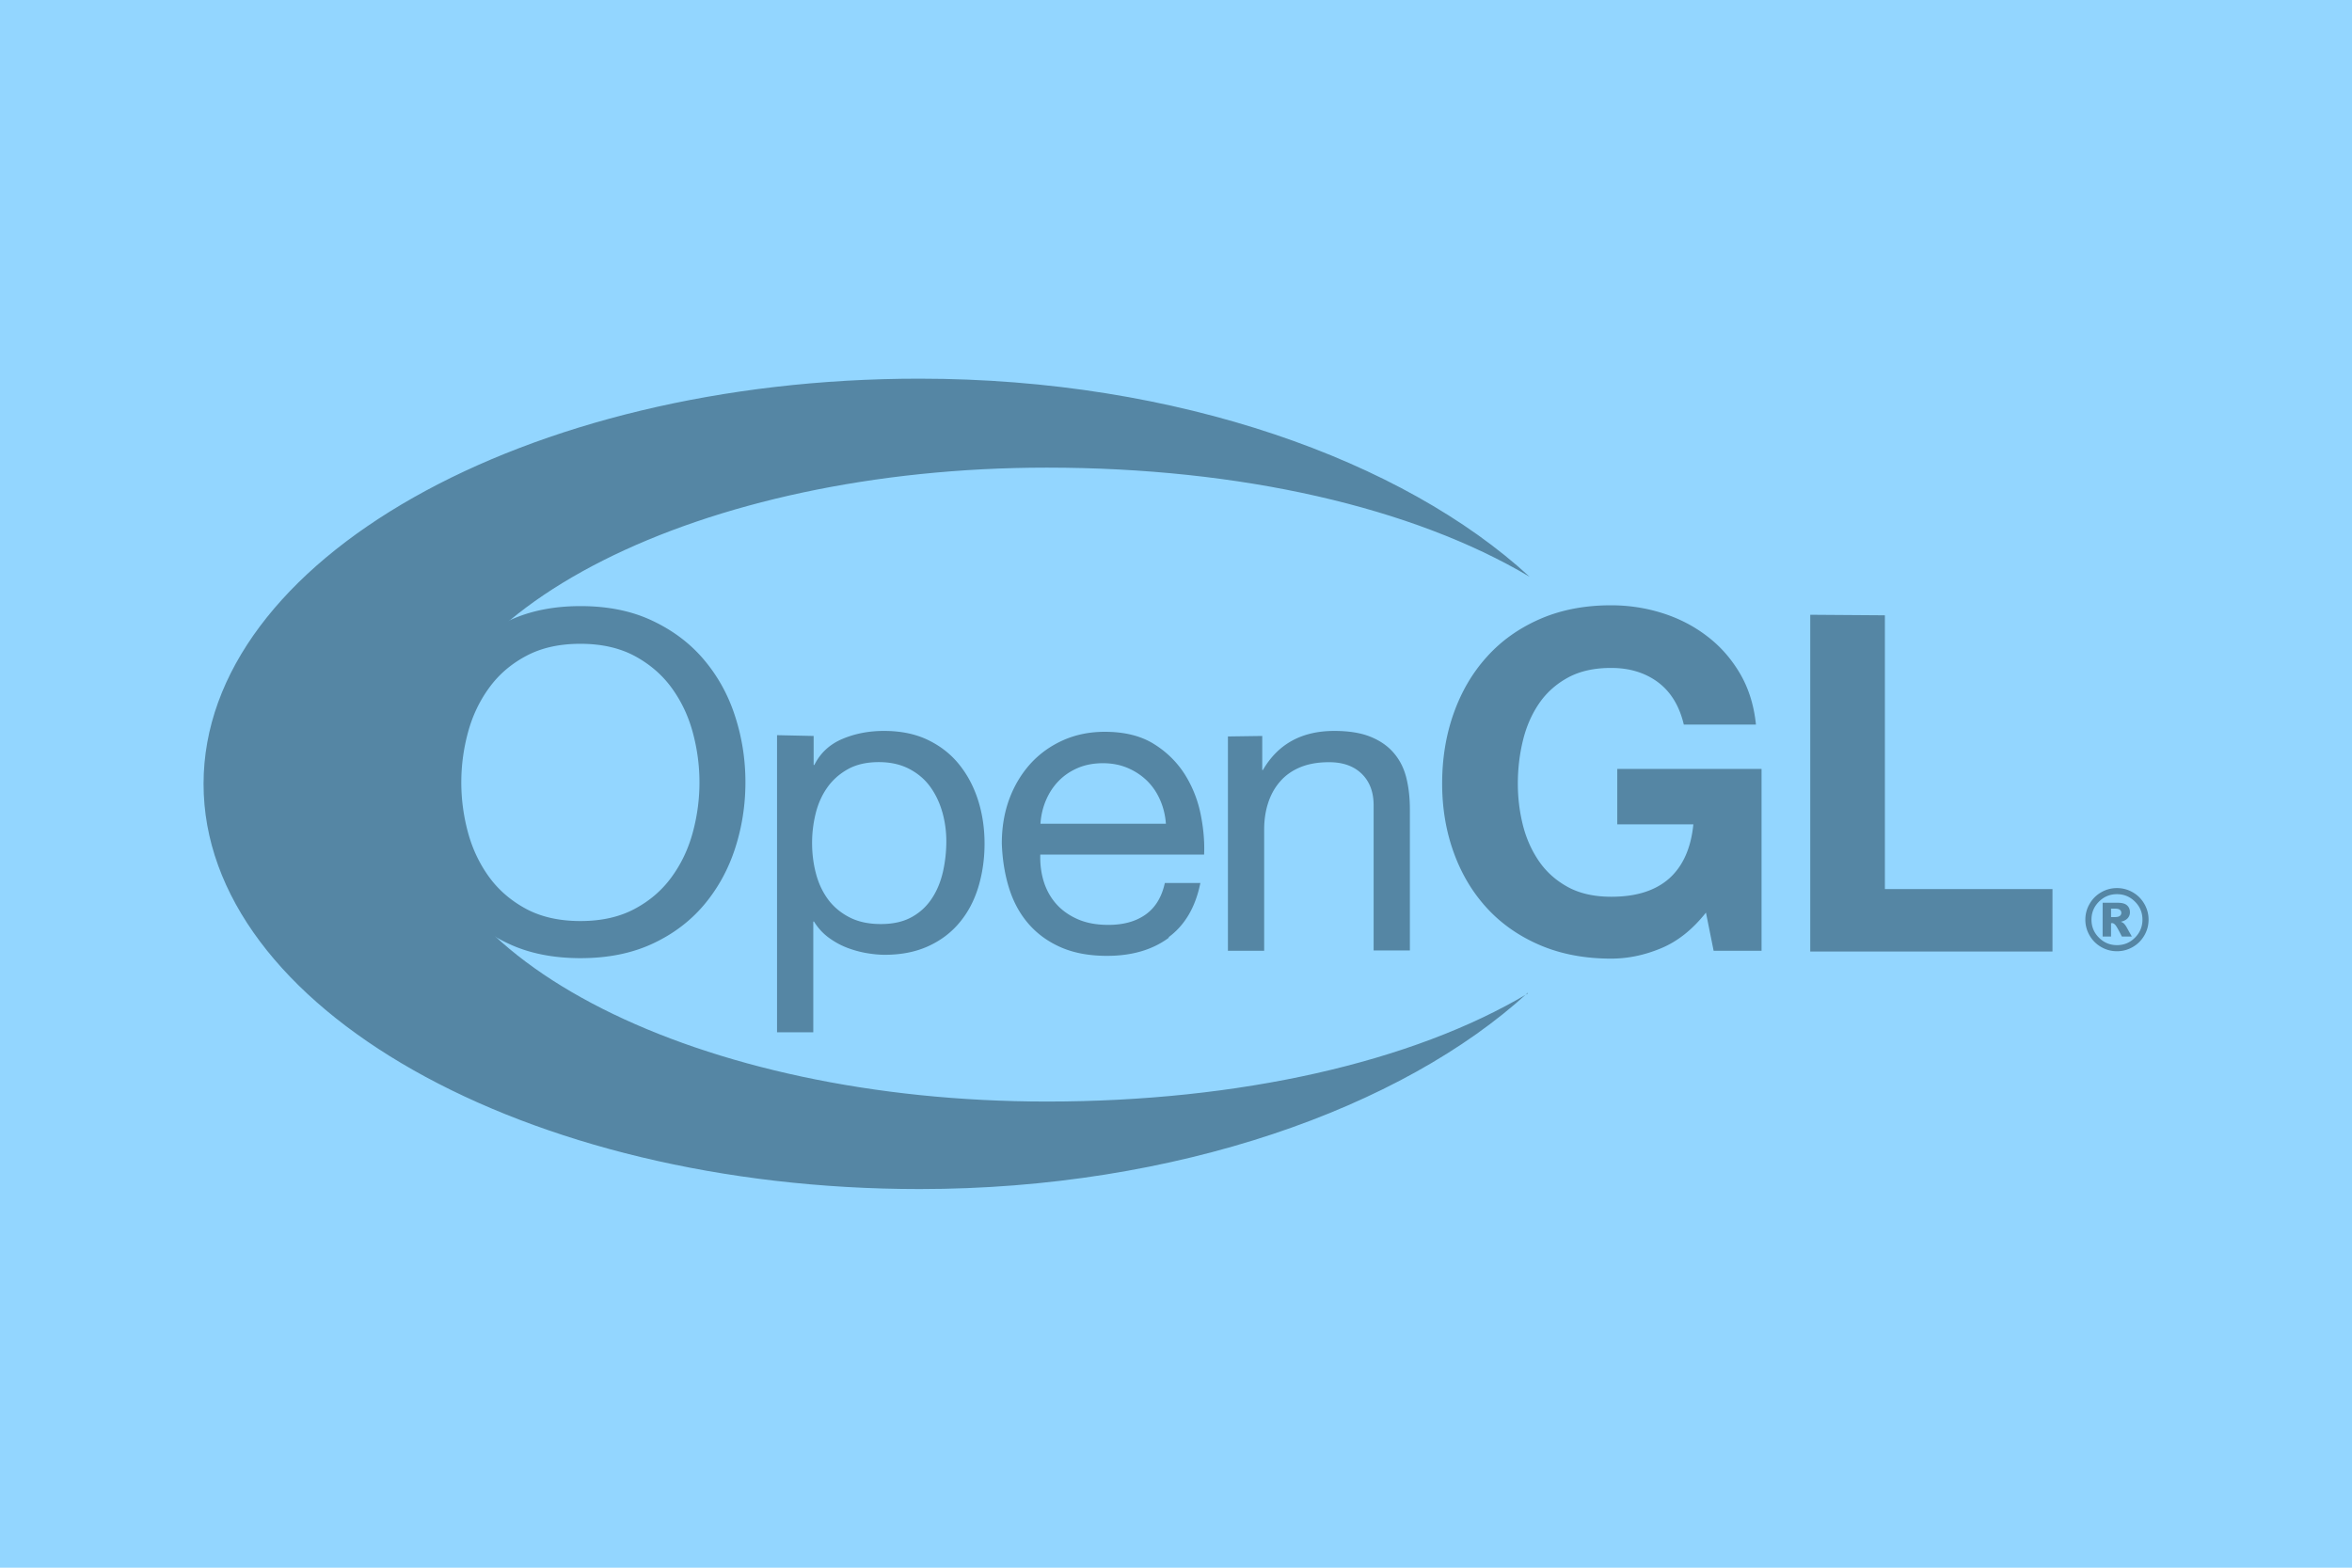 <svg xmlns="http://www.w3.org/2000/svg" xml:space="preserve" style="fill-rule:evenodd;clip-rule:evenodd;stroke-linejoin:round;stroke-miterlimit:2" viewBox="0 0 2400 1600"><path d="M0 0h2400v1600H0z" style="fill:#93d6ff"/><path d="M182 212c3.85-11.8 9.63-22.2 17.3-31.3 7.7-9.07 17.3-16.3 28.8-21.7s24.8-8.11 40-8.11 28.6 2.71 40 8.11c11.5 5.4 21.1 12.6 28.8 21.7s13.5 19.5 17.3 31.3c3.85 11.8 5.78 24 5.78 36.7s-1.93 25-5.78 36.8-9.63 22.2-17.3 31.3c-7.7 9.07-17.3 16.3-28.8 21.6-11.5 5.31-24.8 7.98-40 7.98s-28.6-2.66-40-7.98c-11.5-5.32-21.1-12.5-28.8-21.6-7.7-9.07-13.5-19.5-17.3-31.3-3.85-11.8-5.78-24-5.78-36.8s1.93-25 5.78-36.7m23.4 64.7c2.51 9.16 6.46 17.4 11.8 24.7 5.38 7.33 12.3 13.2 20.7 17.7 8.43 4.45 18.5 6.67 30.1 6.67 11.7 0 21.7-2.22 30.1-6.67 8.43-4.45 15.3-10.3 20.7-17.7 5.38-7.33 9.32-15.6 11.8-24.7 2.51-9.17 3.77-18.5 3.77-27.9s-1.26-18.7-3.77-27.9-6.46-17.4-11.8-24.7c-5.38-7.33-12.3-13.2-20.7-17.7-8.43-4.45-18.5-6.68-30.1-6.68-11.7 0-21.7 2.23-30.1 6.68-8.43 4.45-15.3 10.3-20.7 17.7-5.38 7.34-9.33 15.6-11.8 24.7-2.51 9.16-3.76 18.5-3.76 27.9s1.25 18.7 3.76 27.9M398 223v16.1h.404c3.3-6.61 8.48-11.4 15.5-14.4 7.07-3 14.8-4.5 23.3-4.5 9.42 0 17.6 1.69 24.6 5.07 6.99 3.38 12.8 7.94 17.4 13.7 4.63 5.76 8.12 12.4 10.5 19.9 2.36 7.52 3.54 15.5 3.54 23.9 0 8.44-1.14 16.4-3.42 24-2.28 7.52-5.73 14.1-10.4 19.7-4.63 5.6-10.4 10-17.4 13.2-7 3.22-15.1 4.84-24.4 4.84-2.99 0-6.32-.307-10-.919a58 58 0 0 1-11-3c-3.61-1.38-7.03-3.27-10.3-5.65-3.22-2.38-5.93-5.34-8.12-8.88h-.404v61.5h-20.2v-165zm71.7 42.3c-1.49-5.29-3.76-10-6.81-14.2-3.06-4.14-6.98-7.44-11.8-9.9-4.78-2.46-10.4-3.68-16.8-3.68-6.74 0-12.5 1.31-17.2 3.92s-8.54 6.02-11.5 10.2c-2.98 4.22-5.13 9.02-6.46 14.4-1.33 5.37-2 10.8-2 16.3 0 5.84.7 11.5 2.12 16.9 1.41 5.45 3.64 10.2 6.7 14.4 3.05 4.14 7.01 7.48 11.9 10 4.86 2.53 10.7 3.8 17.6 3.8 6.89 0 12.6-1.3 17.3-3.91s8.35-6.06 11.2-10.4c2.82-4.29 4.85-9.2 6.11-14.7a77 77 0 0 0 1.88-17 59.4 59.4 0 0 0-2.24-16.2zM596 335c-9.13 6.75-20.6 10.1-34.5 10.1-9.76 0-18.2-1.53-25.4-4.6-7.16-3.07-13.2-7.37-18.1-12.9-4.88-5.53-8.54-12.1-11-19.8-2.44-7.68-3.81-16-4.13-25.1 0-9.06 1.41-17.3 4.25-24.9 2.83-7.52 6.81-14 11.9-19.6 5.12-5.53 11.2-9.82 18.2-12.9 7.01-3.07 14.7-4.61 23-4.61 10.9 0 19.9 2.2 27.1 6.58 7.17 4.38 12.9 9.96 17.3 16.7 4.33 6.77 7.33 14.2 8.98 22.1q2.475 12 2.01 22.8h-91.3c-.158 5.21.467 10.2 1.88 14.8s3.69 8.81 6.83 12.4c3.14 3.6 7.15 6.47 12 8.62 4.87 2.15 10.6 3.22 17.2 3.22 8.48 0 15.4-1.92 20.8-5.76 5.42-3.84 8.99-9.68 10.7-17.5h19.8c-2.68 13.3-8.58 23.4-17.7 30.1zm-4.89-76.4c-1.8-4.13-4.23-7.7-7.29-10.7-3.06-2.98-6.67-5.36-10.8-7.12-4.16-1.76-8.75-2.65-13.8-2.65-5.18 0-9.85.882-14 2.65-4.16 1.76-7.73 4.18-10.7 7.24-2.98 3.06-5.33 6.63-7.06 10.7-1.73 4.06-2.75 8.39-3.06 13h69.9c-.317-4.6-1.38-8.96-3.18-13.1zM648 223v18.9h.379c8.37-14.4 21.6-21.7 39.8-21.7 8.06 0 14.8 1.08 20.1 3.23 5.37 2.15 9.72 5.15 13 8.99 3.32 3.84 5.65 8.41 6.99 13.7 1.34 5.3 2.01 11.2 2.01 17.6v78.4h-20.2v-80.6c0-7.37-2.21-13.2-6.62-17.5-4.42-4.3-10.5-6.45-18.2-6.45-6.15 0-11.5.926-16 2.77-4.49 1.84-8.24 4.45-11.2 7.83-2.99 3.38-5.24 7.33-6.73 11.9-1.5 4.53-2.25 9.49-2.25 14.9v67.3h-20.2v-119zm222 118c-9.12 3.76-18.3 5.64-27.6 5.64-14.7 0-27.9-2.5-39.6-7.48-11.7-4.99-21.6-11.9-29.6-20.6-8.05-8.75-14.2-19-18.5-30.9-4.29-11.8-6.44-24.6-6.44-38.2q0-21 6.42-39c4.28-12 10.4-22.5 18.5-31.4 8.03-8.93 17.9-15.9 29.6-21q17.55-7.62 39.6-7.62c9.83 0 19.4 1.45 28.6 4.34 9.21 2.9 17.5 7.15 24.9 12.8 7.42 5.61 13.5 12.5 18.4 20.8 4.83 8.23 7.78 17.7 8.86 28.3h-40.2c-2.51-10.5-7.34-18.3-14.5-23.6-7.16-5.24-15.8-7.86-26-7.86-9.48 0-17.5 1.79-24.1 5.38s-12 8.41-16.1 14.4c-4.12 6.04-7.11 12.9-8.98 20.6-1.88 7.7-2.82 15.7-2.82 23.9 0 7.88.939 15.5 2.82 23 1.88 7.44 4.88 14.1 9 20.1 4.12 5.95 9.49 10.7 16.1 14.3 6.62 3.59 14.7 5.38 24.2 5.38 14 0 24.7-3.44 32.4-10.3 7.61-6.88 12-16.9 13.3-29.9h-42.4v-30.8h80.4v101h-26.7l-4.28-21.2c-7.51 9.44-15.8 16-25 19.8zm125-185v152h93.4v34.7h-135v-187z" style="fill:#5586a4;fill-rule:nonzero" transform="matrix(1.831 0 0 1.838 101.513 341.259)"/><path d="M796 366c-64.3 38.2-161 60-268 60-194 0-350-78.8-350-176S335 74 528 74c108 0 204 22.1 269 60.6-70.2-64.4-196-110-340-110-220-.035-399 101-399 225-.019 124 179 225 399 225 143 .024 269-45.1 339-109z" style="fill:#5586a4;fill-rule:nonzero" transform="matrix(1.831 0 0 1.838 101.513 341.259)"/><path d="M1144 325c0 3.14-.79 6.07-2.36 8.78s-3.71 4.85-6.42 6.41-5.64 2.34-8.78 2.34c-3.13 0-6.04-.781-8.76-2.34-2.71-1.56-4.85-3.7-6.42-6.41a17.23 17.23 0 0 1-2.36-8.78c0-3.13.78-6.05 2.36-8.77q2.355-4.08 6.42-6.42t8.76-2.34c3.14 0 6.07.781 8.78 2.34q4.065 2.34 6.42 6.42c1.57 2.72 2.36 5.64 2.36 8.77m-3.4 0c0-3.91-1.38-7.24-4.15-10-2.77-2.77-6.1-4.15-10-4.15-3.91 0-7.24 1.38-10 4.15-2.77 2.77-4.15 6.1-4.15 10s1.38 7.24 4.15 10c2.77 2.77 6.1 4.15 10 4.15 3.91 0 7.24-1.38 10-4.15s4.15-6.1 4.15-10m-22.1-9.38h8.39c2.37 0 4.1.478 5.16 1.44 1.06.957 1.6 2.24 1.6 3.85 0 1.26-.41 2.34-1.22 3.26s-2.09 1.59-3.84 2q1.08.414 1.59.873c.47.43.97 1.06 1.49 1.91q.045.093 3.03 5.42h-5.52c-1.79-3.57-3-5.7-3.61-6.4-.61-.696-1.23-1.05-1.84-1.05q-.21 0-.57.069v7.38h-4.67zm4.67 7.95h2.02q2.025 0 2.85-.654c.55-.438.83-1 .83-1.69 0-.689-.27-1.25-.8-1.69-.52-.437-1.43-.654-2.7-.654h-2.21z" style="fill:#5586a4;fill-rule:nonzero" transform="translate(89.75 341.259)scale(1.838)"/></svg>